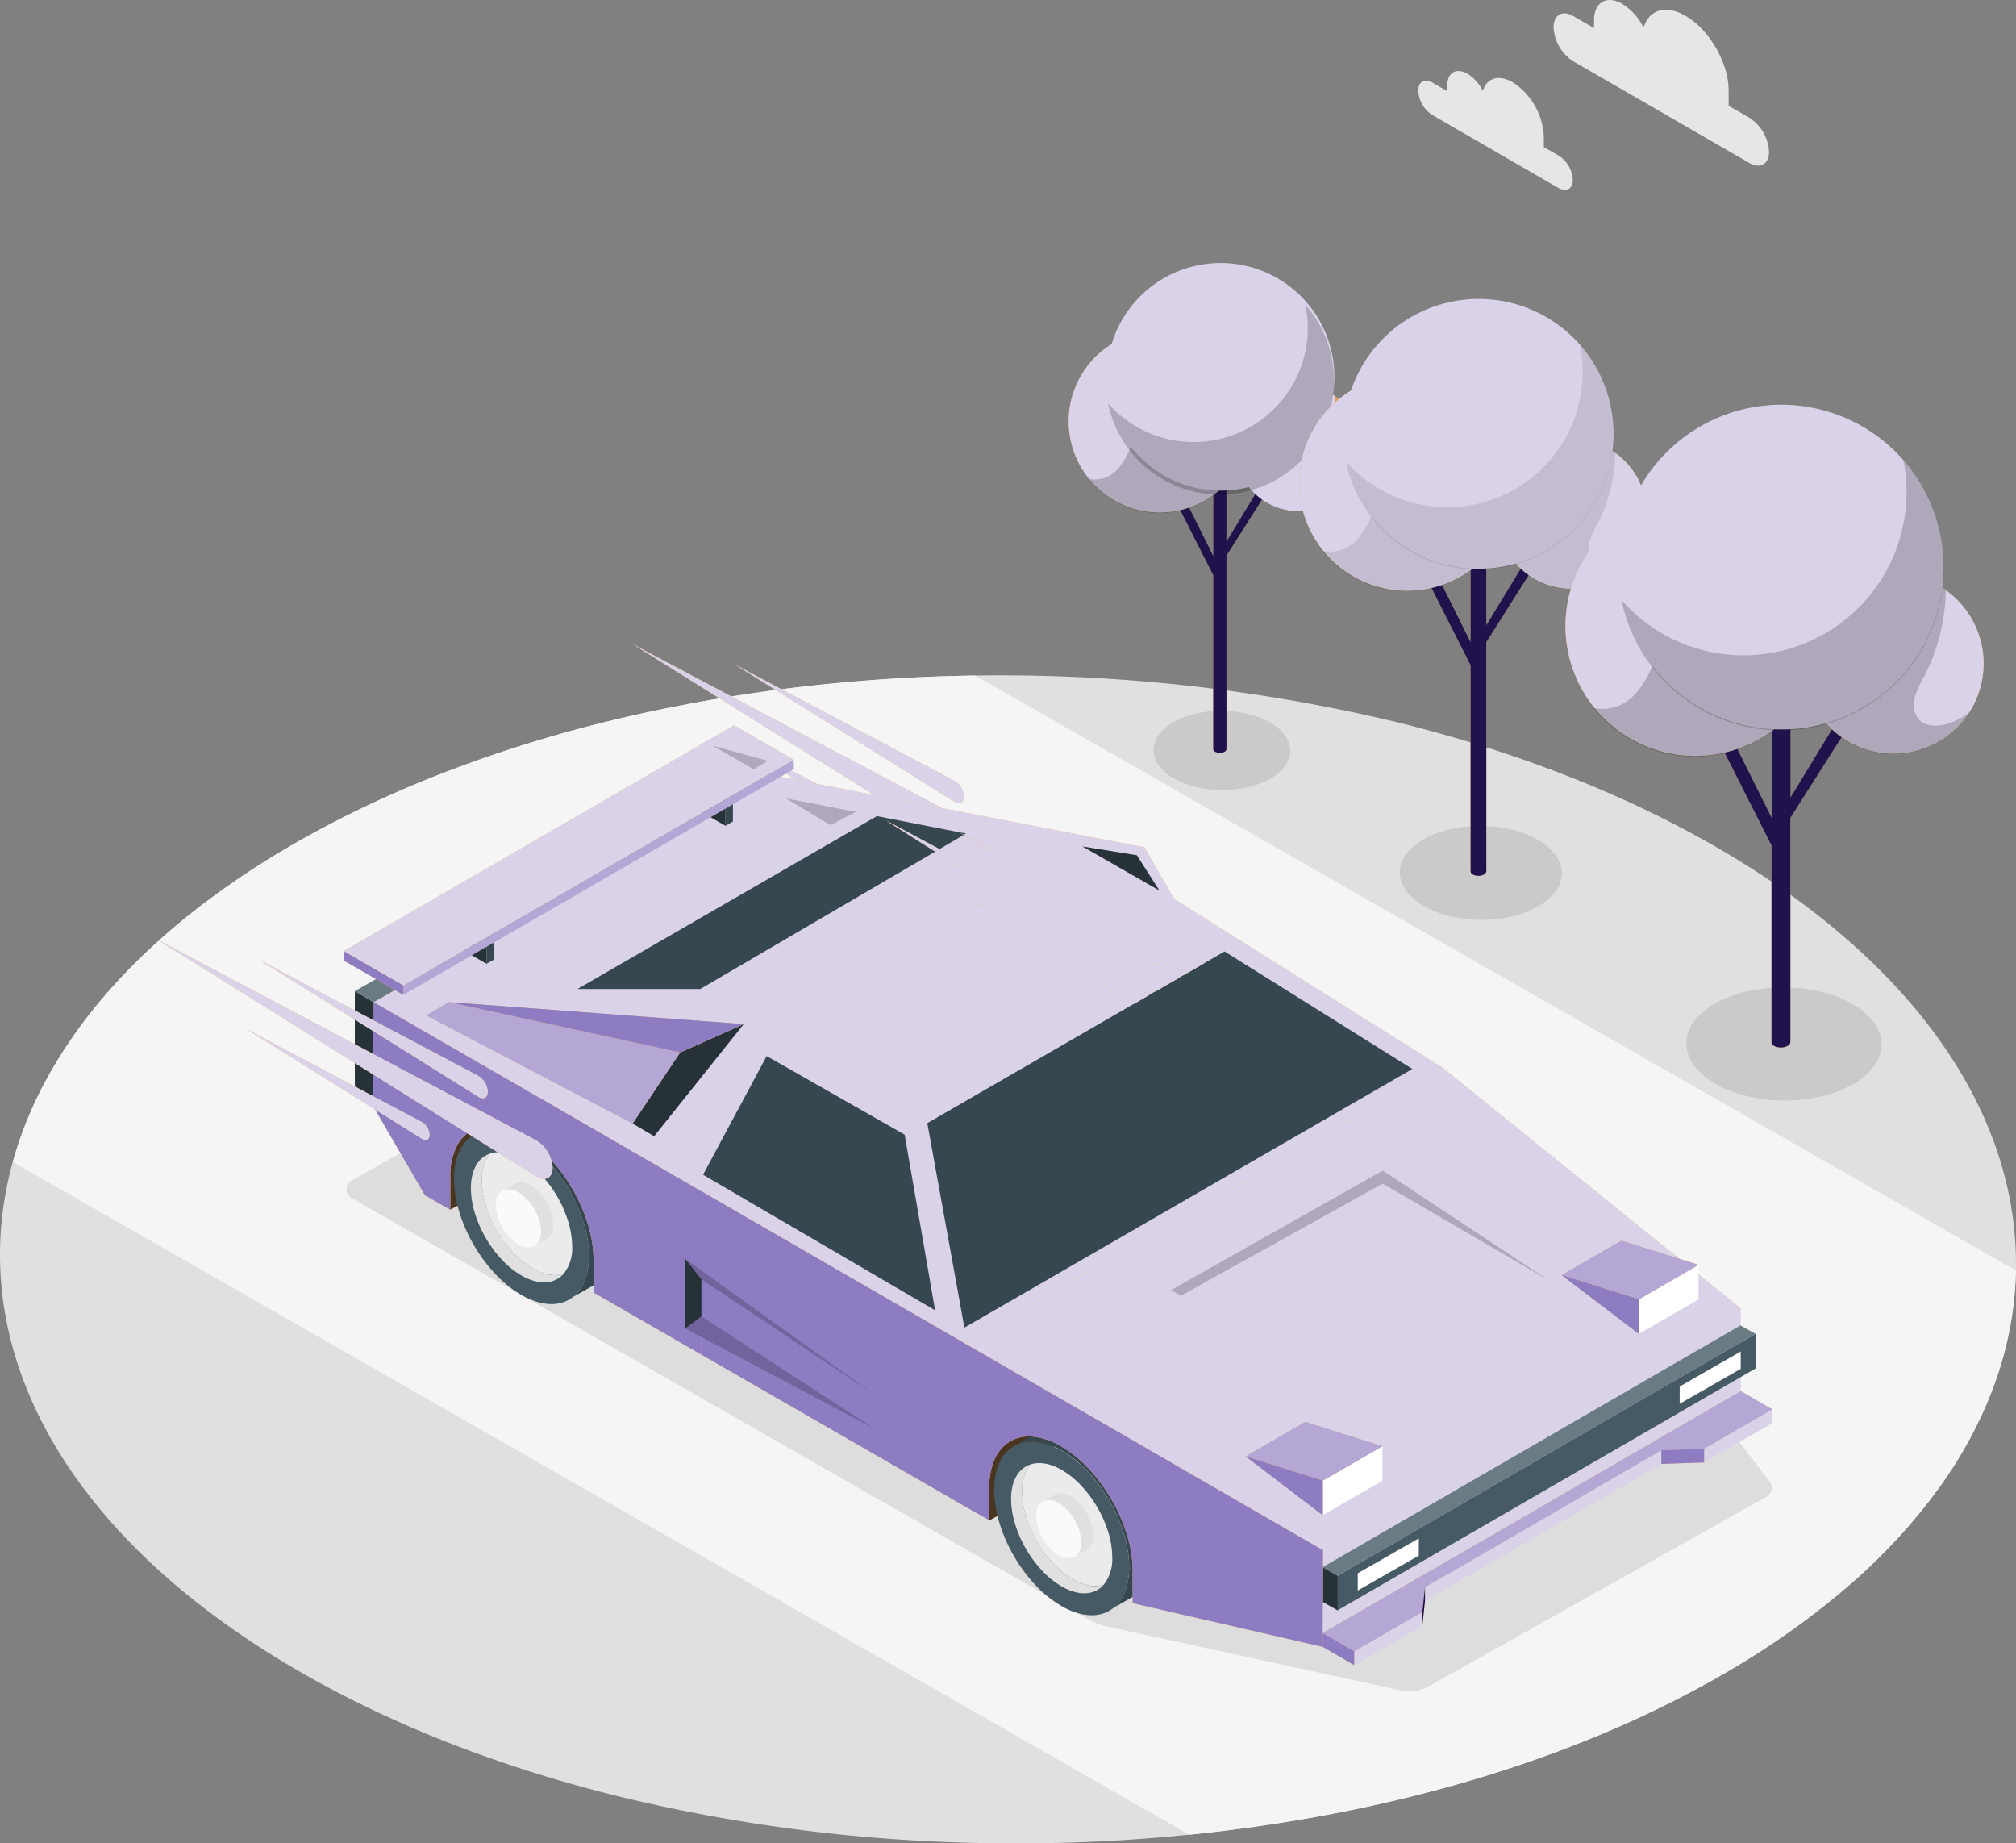 <svg id="Fast_car-amico-2" data-name="Fast car-amico-2" xmlns="http://www.w3.org/2000/svg" width="327.785" height="299.651" viewBox="0 0 327.785 299.651">
  <rect x="0" y="0" width="327.785" height="299.651" fill="#808080" stroke="none"/>
  <g id="freepik--Floor--inject-67" transform="translate(0 109.783)">
    <path id="Tracé_1012" data-name="Tracé 1012" d="M49.052,26.683c16.141-9.11,34.732-15.88,54.531-20.321a277.037,277.037,0,0,1,123.334,1.2c19.656,4.826,38.033,11.958,53.89,21.382S308.5,49.2,316.325,60.7s11.641,23.69,11.454,35.836-4.374,24.252-12.553,35.6-20.35,21.936-36.5,31.047-34.751,15.88-54.552,20.321a272.035,272.035,0,0,1-61.774,6.349,270.872,270.872,0,0,1-61.551-7.552c-19.653-4.826-38.028-11.958-53.884-21.382s-27.69-20.249-35.511-31.754S-.183,105.476.007,93.33s4.379-24.253,12.557-35.6S32.909,35.793,49.052,26.683Z" fill="#e0e0e0"/>
    <path id="Tracé_1013" data-name="Tracé 1013" d="M46.967,26.651A179,179,0,0,1,71.4,15.294,219.829,219.829,0,0,1,98.314,7.073a256.01,256.01,0,0,1,28.622-5.1A279.332,279.332,0,0,1,156.483,0l169.2,96.719a57.262,57.262,0,0,1-3.333,18.043,69.3,69.3,0,0,1-9.285,17.443,94.168,94.168,0,0,1-15.232,16.309,133.451,133.451,0,0,1-21.173,14.639,174.507,174.507,0,0,1-19.213,9.3,207.434,207.434,0,0,1-20.9,7.308c-7.2,2.105-14.621,3.88-22.186,5.325s-15.279,2.561-23.075,3.348L0,79.079A64.054,64.054,0,0,1,5.941,64.805,79.6,79.6,0,0,1,15.75,51.122,103.976,103.976,0,0,1,29.426,38.311,138.029,138.029,0,0,1,46.967,26.651Z" transform="translate(2.085 0.032)" fill="#f5f5f5"/>
  </g>
  <g id="freepik--Shadows--inject-67" transform="translate(56.335 115.546)">
    <path id="Tracé_1014" data-name="Tracé 1014" d="M.838,52.108l119.591,68.365q.406.233.828.433t.858.368q.436.167.883.3t.905.232l47.55,10.338a6.468,6.468,0,0,0,4.558-.695L230.9,100.638a1.619,1.619,0,0,0,.5-2.4l-21.01-27.7L87.935,0,.845,49.259a1.626,1.626,0,0,0-.007,2.849Z" transform="translate(0 27.11)" opacity="0.1"/>
    <path id="Tracé_1015" data-name="Tracé 1015" d="M3.327,1.813a13.646,13.646,0,0,1,3.7-1.38,18.779,18.779,0,0,1,8.37.08,13.447,13.447,0,0,1,3.659,1.453,7.508,7.508,0,0,1,2.412,2.157,4.183,4.183,0,0,1,.778,2.431,4.219,4.219,0,0,1-.852,2.414,7.616,7.616,0,0,1-2.477,2.106,13.627,13.627,0,0,1-3.7,1.379,18.474,18.474,0,0,1-4.194.431,18.4,18.4,0,0,1-4.178-.512,13.45,13.45,0,0,1-3.656-1.45A7.488,7.488,0,0,1,.779,8.768,4.188,4.188,0,0,1,0,6.336,4.222,4.222,0,0,1,.851,3.92,7.6,7.6,0,0,1,3.327,1.813Z" transform="translate(131.206)" opacity="0.1"/>
    <path id="Tracé_1016" data-name="Tracé 1016" d="M3.945,2.145A16.111,16.111,0,0,1,8.33.511a22.272,22.272,0,0,1,9.922.1,15.943,15.943,0,0,1,4.334,1.722,8.891,8.891,0,0,1,2.856,2.556,4.965,4.965,0,0,1,.922,2.882,5,5,0,0,1-1.007,2.862,9.01,9.01,0,0,1-2.932,2.5,16.113,16.113,0,0,1-4.386,1.635,21.9,21.9,0,0,1-4.972.51,21.834,21.834,0,0,1-4.955-.607,15.959,15.959,0,0,1-4.335-1.718A8.85,8.85,0,0,1,.922,10.392,4.983,4.983,0,0,1,0,7.5,5.012,5.012,0,0,1,1.009,4.636,8.943,8.943,0,0,1,3.945,2.145Z" transform="translate(171.246 18.712)" opacity="0.1"/>
    <path id="Tracé_1017" data-name="Tracé 1017" d="M4.749,2.584A19.432,19.432,0,0,1,10.03.616,26.806,26.806,0,0,1,21.972.734a19.2,19.2,0,0,1,5.218,2.073,10.7,10.7,0,0,1,3.44,3.077,5.976,5.976,0,0,1,1.111,3.47A6.023,6.023,0,0,1,30.528,12.8,10.851,10.851,0,0,1,27,15.806a19.433,19.433,0,0,1-5.282,1.968,26.343,26.343,0,0,1-5.984.615,26.236,26.236,0,0,1-5.963-.732,19.2,19.2,0,0,1-5.219-2.073,10.692,10.692,0,0,1-3.439-3.077A5.972,5.972,0,0,1,0,9.037,6.028,6.028,0,0,1,1.216,5.59,10.863,10.863,0,0,1,4.749,2.584Z" transform="translate(217.846 44.959)" opacity="0.1"/>
  </g>
  <g id="freepik--Clouds--inject-67" transform="translate(230.595)">
    <path id="Tracé_1018" data-name="Tracé 1018" d="M21.434,2.556a7.238,7.238,0,0,0-2.3-.886,4.242,4.242,0,0,0-1.983.076,3.4,3.4,0,0,0-1.541.966,4.489,4.489,0,0,0-.973,1.783A9.546,9.546,0,0,0,11.165.624,4.387,4.387,0,0,0,9.39.012,2.444,2.444,0,0,0,7.938.3a2.428,2.428,0,0,0-.984,1.1,4.34,4.34,0,0,0-.368,1.835V4.564L3.2,2.611a3.077,3.077,0,0,0-1.244-.431,1.705,1.705,0,0,0-1.017.2,1.7,1.7,0,0,0-.687.772A3.043,3.043,0,0,0,0,4.438,7.016,7.016,0,0,0,3.182,9.955L31.827,26.49a3.09,3.09,0,0,0,1.244.428,1.711,1.711,0,0,0,1.017-.2,1.692,1.692,0,0,0,.687-.771,3.036,3.036,0,0,0,.255-1.284,7.016,7.016,0,0,0-3.182-5.516l-3.384-1.952V14.749a12.007,12.007,0,0,0-.542-3.479A16.809,16.809,0,0,0,24.18,4.78,12.184,12.184,0,0,0,21.434,2.556Z" transform="translate(22.003)" fill="#e6e6e6"/>
    <path id="Tracé_1019" data-name="Tracé 1019" d="M15.368,1.838A5.208,5.208,0,0,0,13.72,1.2a3.036,3.036,0,0,0-1.422.052,2.412,2.412,0,0,0-1.1.693A3.2,3.2,0,0,0,10.5,3.228,6.843,6.843,0,0,0,8.011.449,3.161,3.161,0,0,0,6.736.009a1.757,1.757,0,0,0-1.043.2A1.735,1.735,0,0,0,4.987,1a3.1,3.1,0,0,0-.262,1.315V3.27L2.3,1.88a2.3,2.3,0,0,0-.9-.293,1.258,1.258,0,0,0-.731.142,1.192,1.192,0,0,0-.493.546A2.145,2.145,0,0,0,0,3.193,5.009,5.009,0,0,0,2.286,7.146L22.823,19.02a2.3,2.3,0,0,0,.9.293,1.261,1.261,0,0,0,.732-.142,1.2,1.2,0,0,0,.495-.546,2.154,2.154,0,0,0,.185-.918,5.071,5.071,0,0,0-2.286-3.96l-2.432-1.39V10.593a11.115,11.115,0,0,0-5.044-8.754Z" transform="translate(0 11.549)" fill="#e6e6e6"/>
  </g>
  <g id="freepik--Trees--inject-67" transform="translate(172.233 35.115)">
    <path id="Tracé_1020" data-name="Tracé 1020" d="M0,7.279l1.5-.361L5.669,15.3V.637h0a.528.528,0,0,1,.32-.452,1.653,1.653,0,0,1,1.522,0,.549.549,0,0,1,.313.438h0V12.955L13,4.437l1.132.9L7.823,15.283V46.693h0a.549.549,0,0,1-.32.452,1.7,1.7,0,0,1-1.528,0,.535.535,0,0,1-.306-.431h0V18.451h0Z" transform="translate(19.358 39.943)" fill="#f6b26b"/>
    <path id="Tracé_1021" data-name="Tracé 1021" d="M0,7.279l1.5-.361L5.669,15.3V.637h0a.528.528,0,0,1,.32-.452,1.653,1.653,0,0,1,1.522,0,.549.549,0,0,1,.313.438h0V12.955L13,4.437l1.132.9L7.823,15.283V46.693h0a.549.549,0,0,1-.32.452,1.7,1.7,0,0,1-1.528,0,.535.535,0,0,1-.306-.431h0V18.451h0Z" transform="translate(19.358 39.943)" fill="#20124d" opacity="0.998"/>
    <path id="Ellipse_201" data-name="Ellipse 201" d="M10.3,0A10.264,10.264,0,1,0,14.3.809,10.264,10.264,0,0,0,10.3,0Z" transform="translate(28.605 27.393)" fill="#f6b26b"/>
    <path id="Ellipse_202" data-name="Ellipse 202" d="M10.3,0A10.264,10.264,0,1,0,14.3.809,10.264,10.264,0,0,0,10.3,0Z" transform="translate(28.605 27.393)" opacity="0.1"/>
    <path id="Ellipse_203" data-name="Ellipse 203" d="M14.847,0a14.8,14.8,0,1,0,5.779,1.167A14.8,14.8,0,0,0,14.847,0Z" transform="translate(1.461 18.583)" fill="#f6b26b"/>
    <path id="Ellipse_204" data-name="Ellipse 204" d="M14.847,0a14.8,14.8,0,1,0,5.779,1.167A14.8,14.8,0,0,0,14.847,0Z" transform="translate(1.461 18.583)" fill="#d9d2e9"/>
    <path id="Tracé_1022" data-name="Tracé 1022" d="M2.605,24a4.821,4.821,0,0,0,1.381-.748,6.518,6.518,0,0,0,1.119-1.116A10.126,10.126,0,0,0,6,20.781c.268-.476.506-.97.721-1.459A35.2,35.2,0,0,0,8.368,14.7,35.2,35.2,0,0,0,9.35,9.927,35.2,35.2,0,0,0,9.662,5.06,35.2,35.2,0,0,0,9.3.174Q9.579.13,9.863.1t.569-.055Q10.717.02,11,.01T11.575,0A14.849,14.849,0,1,1,0,24.136,5.26,5.26,0,0,0,2.605,24Z" transform="translate(4.733 18.59)" opacity="0.2"/>
    <path id="Tracé_1023" data-name="Tracé 1023" d="M10.29,0a10.248,10.248,0,0,1,5.982,1.931,22.322,22.322,0,0,1-.2,2.565,22.323,22.323,0,0,1-.488,2.517,22.325,22.325,0,0,1-.773,2.444A22.318,22.318,0,0,1,13.764,11.8q-.168.279-.319.567t-.283.585q-.132.3-.246.6t-.208.616a2.7,2.7,0,0,0,.486,2.453,2.04,2.04,0,0,0,.668.472,2.7,2.7,0,0,0,.8.21,3.94,3.94,0,0,0,.857,0,5.139,5.139,0,0,0,.844-.165q.354-.1.7-.235t.669-.3q.327-.166.638-.362t.6-.422A10.291,10.291,0,1,1,10.29,0Z" transform="translate(28.619 27.393)" fill="#d9d2e9"/>
    <path id="Ellipse_205" data-name="Ellipse 205" d="M38.228,12.062a18.5,18.5,0,1,0,4.542,5.8A18.5,18.5,0,0,0,38.228,12.062Z" fill="#d9d2e9"/>
    <path id="Tracé_1024" data-name="Tracé 1024" d="M13.923,22.281a18.5,18.5,0,0,0,7.223-1.458,18.623,18.623,0,0,0,9.876-9.876,18.5,18.5,0,0,0,1.458-7.223q0-.469-.022-.937t-.07-.934q-.047-.466-.118-.93T32.105,0A18.558,18.558,0,1,1,0,15.98a18.493,18.493,0,0,0,13.923,6.3Z" transform="translate(7.922 14.456)" opacity="0.2"/>
    <path id="Tracé_1025" data-name="Tracé 1025" d="M0,8.609l1.772-.431,4.947,9.935V.744h0A.632.632,0,0,1,7.1.216a1.994,1.994,0,0,1,1.806,0A.695.695,0,0,1,9.275.73h0V15.355l6.142-10.1,1.334,1.056L9.275,18.128V55.353h0a.646.646,0,0,1-.382.535,1.973,1.973,0,0,1-1.806,0,.639.639,0,0,1-.368-.514h0V21.886h0Z" transform="translate(60.155 51.153)" fill="#f6b26b"/>
    <path id="Tracé_1026" data-name="Tracé 1026" d="M0,8.609l1.772-.431,4.947,9.935V.744h0A.632.632,0,0,1,7.1.216a1.994,1.994,0,0,1,1.806,0A.695.695,0,0,1,9.275.73h0V15.355l6.142-10.1,1.334,1.056L9.275,18.128V55.353h0a.646.646,0,0,1-.382.535,1.973,1.973,0,0,1-1.806,0,.639.639,0,0,1-.368-.514h0V21.886h0Z" transform="translate(60.155 51.153)" fill="#20124d"/>
    <path id="Ellipse_206" data-name="Ellipse 206" d="M12.2,0a12.162,12.162,0,1,0,4.749.959A12.162,12.162,0,0,0,12.2,0Z" transform="translate(71.111 36.258)" fill="#f6b26b"/>
    <path id="Ellipse_207" data-name="Ellipse 207" d="M12.2,0a12.162,12.162,0,1,0,4.749.959A12.162,12.162,0,0,0,12.2,0Z" transform="translate(71.111 36.258)" fill="#d9d2e9"/>
    <path id="Ellipse_208" data-name="Ellipse 208" d="M17.6,0a17.543,17.543,0,1,0,6.85,1.383A17.543,17.543,0,0,0,17.6,0Z" transform="translate(38.937 25.823)" fill="#f6b26b"/>
    <path id="Ellipse_209" data-name="Ellipse 209" d="M17.6,0a17.543,17.543,0,1,0,6.85,1.383A17.543,17.543,0,0,0,17.6,0Z" transform="translate(38.937 25.823)" fill="#d9d2e9"/>
    <path id="Tracé_1027" data-name="Tracé 1027" d="M3.106,28.465a5.594,5.594,0,0,0,1.636-.88,7.619,7.619,0,0,0,1.324-1.326,11.843,11.843,0,0,0,1.06-1.612,19.2,19.2,0,0,0,.843-1.74,41.685,41.685,0,0,0,1.947-5.473,41.684,41.684,0,0,0,1.164-5.663A41.688,41.688,0,0,0,11.449,6,41.681,41.681,0,0,0,11.012.208q.335-.052.672-.092t.675-.065q.338-.026.677-.039T13.715,0A17.6,17.6,0,1,1,0,28.611a6.253,6.253,0,0,0,3.106-.146Z" transform="translate(42.8 25.809)" opacity="0.1"/>
    <path id="Tracé_1028" data-name="Tracé 1028" d="M12.206.007A12.151,12.151,0,0,1,19.3,2.292a26.49,26.49,0,0,1-.235,3.039,26.493,26.493,0,0,1-.58,2.983,26.492,26.492,0,0,1-.918,2.9,26.491,26.491,0,0,1-1.248,2.781q-.2.331-.378.673t-.335.695q-.157.352-.291.714t-.246.732a3.188,3.188,0,0,0,.577,2.911,2.408,2.408,0,0,0,.789.556,3.225,3.225,0,0,0,.946.248,4.725,4.725,0,0,0,1.016,0,6.185,6.185,0,0,0,1-.191q.42-.121.826-.281t.794-.357q.388-.2.757-.431t.714-.5A12.2,12.2,0,1,1,12.206,0Z" transform="translate(71.105 36.251)" opacity="0.1"/>
    <path id="Ellipse_210" data-name="Ellipse 210" d="M37.4,8.57A21.928,21.928,0,1,0,44.61,13.5,21.927,21.927,0,0,0,37.4,8.57Z" transform="translate(39.315 6.633)" fill="#d9d2e9"/>
    <path id="Tracé_1029" data-name="Tracé 1029" d="M16.5,26.408a21.927,21.927,0,0,0,8.564-1.729,22.074,22.074,0,0,0,11.706-11.71A21.927,21.927,0,0,0,38.5,4.4q0-.555-.028-1.108t-.082-1.1q-.055-.551-.137-1.1T38.06,0A22,22,0,1,1,0,18.946a21.939,21.939,0,0,0,16.5,7.462Z" transform="translate(46.593 20.932)" opacity="0.1"/>
    <path id="Tracé_1030" data-name="Tracé 1030" d="M0,10.384l2.133-.521L8.087,21.806V.9h0A.757.757,0,0,1,8.546.261a2.4,2.4,0,0,1,2.175,0,.757.757,0,0,1,.438.618h0v17.6L18.55,6.347l1.612,1.278L11.13,21.82V58.253h0a.743.743,0,0,1-.459.639,2.376,2.376,0,0,1-2.175,0,.771.771,0,0,1-.438-.618h0V26.315h0Z" transform="translate(107.74 76.009)" fill="#f6b26b"/>
    <path id="Tracé_1031" data-name="Tracé 1031" d="M0,10.384l2.133-.521L8.087,21.806V.9h0A.757.757,0,0,1,8.546.261a2.4,2.4,0,0,1,2.175,0,.757.757,0,0,1,.438.618h0v17.6L18.55,6.347l1.612,1.278L11.13,21.82V58.253h0a.743.743,0,0,1-.459.639,2.376,2.376,0,0,1-2.175,0,.771.771,0,0,1-.438-.618h0V26.315h0Z" transform="translate(107.74 76.009)" fill="#20124d"/>
    <path id="Ellipse_211" data-name="Ellipse 211" d="M24.811,5.621a14.641,14.641,0,1,0,4.84,3.254A14.641,14.641,0,0,0,24.811,5.621Z" transform="translate(116.414 53.598)" fill="#f6b26b"/>
    <path id="Ellipse_212" data-name="Ellipse 212" d="M24.811,5.621a14.641,14.641,0,1,0,4.84,3.254A14.641,14.641,0,0,0,24.811,5.621Z" transform="translate(116.414 53.598)" fill="#d9d2e9"/>
    <path id="Ellipse_213" data-name="Ellipse 213" d="M21.177,0A21.11,21.11,0,1,0,29.42,1.664,21.11,21.11,0,0,0,21.177,0Z" transform="translate(82.207 45.54)" fill="#f6b26b"/>
    <path id="Ellipse_214" data-name="Ellipse 214" d="M21.177,0A21.11,21.11,0,1,0,29.42,1.664,21.11,21.11,0,0,0,21.177,0Z" transform="translate(82.207 45.54)" fill="#d9d2e9"/>
    <path id="Tracé_1032" data-name="Tracé 1032" d="M3.738,34.238a6.735,6.735,0,0,0,1.968-1.056,9.225,9.225,0,0,0,1.6-1.591,14.47,14.47,0,0,0,1.284-1.935c.382-.681.722-1.388,1.03-2.088a50.187,50.187,0,0,0,2.344-6.587,50.192,50.192,0,0,0,1.4-6.816,50.191,50.191,0,0,0,.446-6.944A50.186,50.186,0,0,0,13.284.25q.4-.063.809-.11T14.9.062q.407-.031.815-.047T16.535,0A21.186,21.186,0,1,1,0,34.461a7.413,7.413,0,0,0,3.738-.222Z" transform="translate(86.848 45.513)" opacity="0.2"/>
    <path id="Tracé_1033" data-name="Tracé 1033" d="M14.684,0a14.625,14.625,0,0,1,8.539,2.779,31.876,31.876,0,0,1-.282,3.658,31.876,31.876,0,0,1-.7,3.59,31.875,31.875,0,0,1-1.1,3.487,31.876,31.876,0,0,1-1.5,3.348q-.241.4-.457.812t-.4.839q-.189.426-.351.863t-.3.884a3.855,3.855,0,0,0,.695,3.474,2.907,2.907,0,0,0,.952.671,3.882,3.882,0,0,0,1.14.3,5.67,5.67,0,0,0,1.225,0,7.4,7.4,0,0,0,1.206-.232q.506-.146.995-.34T25.3,23.7q.467-.239.91-.522t.857-.609A14.683,14.683,0,1,1,14.691,0Z" transform="translate(120.923 58.102)" opacity="0.2"/>
    <path id="Ellipse_215" data-name="Ellipse 215" d="M26.478,0A26.395,26.395,0,1,0,36.784,2.081,26.394,26.394,0,0,0,26.478,0Z" transform="translate(90.885 30.679)" fill="#d9d2e9"/>
    <path id="Tracé_1034" data-name="Tracé 1034" d="M19.857,31.786A26.518,26.518,0,0,0,45.806,0,26.479,26.479,0,1,1,0,22.809a26.4,26.4,0,0,0,19.857,8.976Z" transform="translate(91.42 39.628)" opacity="0.2"/>
  </g>
  <g id="freepik--Car--inject-67" transform="translate(25.54 104.77)">
    <path id="Tracé_1035" data-name="Tracé 1035" d="M61.765,32.731,0,0,61.751,38.581a2.41,2.41,0,0,0,.985.343A1.307,1.307,0,0,0,64.1,38.15a2.389,2.389,0,0,0,.207-1.021,5.6,5.6,0,0,0-2.543-4.4Z" transform="translate(77.432)" fill="#f6b26b"/>
    <path id="Tracé_1036" data-name="Tracé 1036" d="M28.638,15.181,0,0,28.631,17.89a1.129,1.129,0,0,0,.46.161.619.619,0,0,0,.375-.076.632.632,0,0,0,.253-.292,1.178,1.178,0,0,0,.093-.488,2.577,2.577,0,0,0-1.174-2.015Z" transform="translate(91.918 14.535)" fill="#f6b26b"/>
    <path id="Tracé_1037" data-name="Tracé 1037" d="M35.76,18.946,0,0,35.746,22.33a1.422,1.422,0,0,0,.574.2.791.791,0,0,0,.471-.091.779.779,0,0,0,.318-.356,1.391,1.391,0,0,0,.117-.593,3.251,3.251,0,0,0-1.466-2.543Z" transform="translate(93.975 3.272)" fill="#f6b26b"/>
    <g id="Groupe_755" data-name="Groupe 755" transform="translate(77.432)">
      <path id="Tracé_1038" data-name="Tracé 1038" d="M61.765,32.731,0,0,61.751,38.581a2.41,2.41,0,0,0,.985.343A1.307,1.307,0,0,0,64.1,38.15a2.389,2.389,0,0,0,.207-1.021,5.6,5.6,0,0,0-2.543-4.4Z" fill="#d9d2e9"/>
      <path id="Tracé_1039" data-name="Tracé 1039" d="M28.638,15.181,0,0,28.631,17.89a1.129,1.129,0,0,0,.46.161.619.619,0,0,0,.375-.076.632.632,0,0,0,.253-.292,1.178,1.178,0,0,0,.093-.488,2.577,2.577,0,0,0-1.174-2.015Z" transform="translate(14.486 14.535)" fill="#d9d2e9"/>
      <path id="Tracé_1040" data-name="Tracé 1040" d="M35.76,18.946,0,0,35.746,22.33a1.422,1.422,0,0,0,.574.2.791.791,0,0,0,.471-.091.779.779,0,0,0,.318-.356,1.391,1.391,0,0,0,.117-.593,3.251,3.251,0,0,0-1.466-2.543Z" transform="translate(16.542 3.272)" fill="#d9d2e9"/>
    </g>
    <path id="Tracé_1041" data-name="Tracé 1041" d="M0,17.96l10.769-5.85V0L0,6.017Z" transform="translate(47.655 73.917)" fill="#f6b26b"/>
    <path id="Tracé_1042" data-name="Tracé 1042" d="M0,20.4l10.512-5.607V0L0,6.072Z" transform="translate(135.314 121.981)" fill="#f6b26b"/>
    <g id="Groupe_756" data-name="Groupe 756" transform="translate(47.655 73.917)" opacity="0.7">
      <path id="Tracé_1043" data-name="Tracé 1043" d="M0,17.96l10.769-5.85V0L0,6.017Z"/>
      <path id="Tracé_1044" data-name="Tracé 1044" d="M0,20.4l10.512-5.607V0L0,6.072Z" transform="translate(87.659 48.064)"/>
    </g>
    <path id="Tracé_1045" data-name="Tracé 1045" d="M18.7,26.32a18.89,18.89,0,0,0-.855-5.4,25.713,25.713,0,0,0-2.336-5.366,25.647,25.647,0,0,0-3.475-4.72,18.852,18.852,0,0,0-4.27-3.461A12.626,12.626,0,0,0,5.556,6.356,8.9,8.9,0,0,0,3.5,5.9a6.54,6.54,0,0,0-1.867.086A5.407,5.407,0,0,0,0,6.588L9.921.968A5.384,5.384,0,0,1,11.6.2,6.309,6.309,0,0,1,13.551.01a8.552,8.552,0,0,1,2.183.42A12.319,12.319,0,0,1,18.092,1.5a18.725,18.725,0,0,1,4.27,3.447,26.118,26.118,0,0,1,5.818,10.091,18.768,18.768,0,0,1,.847,5.409,12.188,12.188,0,0,1-.228,2.413,8.714,8.714,0,0,1-.653,2.007,6.455,6.455,0,0,1-1.03,1.567,5.33,5.33,0,0,1-1.361,1.093h0l-9.636,5.412a5.861,5.861,0,0,0,1.08-1.146A7.02,7.02,0,0,0,18.01,30.3a9.183,9.183,0,0,0,.512-1.826A12.529,12.529,0,0,0,18.7,26.32Z" transform="translate(139.35 123.661)" fill="#37474f"/>
    <path id="Tracé_1046" data-name="Tracé 1046" d="M0,0Z" transform="translate(139.344 130.249)" fill="#37474f"/>
    <path id="Tracé_1047" data-name="Tracé 1047" d="M3.245.716h0a5.407,5.407,0,0,1,1.629-.6A6.54,6.54,0,0,1,6.74.03,8.9,8.9,0,0,1,8.8.484,12.626,12.626,0,0,1,11.012,1.5,18.743,18.743,0,0,1,15.28,4.948a25.6,25.6,0,0,1,3.48,4.718,25.623,25.623,0,0,1,2.34,5.372,18.752,18.752,0,0,1,.848,5.409A12.461,12.461,0,0,1,21.77,22.6a9.19,9.19,0,0,1-.512,1.833,6.955,6.955,0,0,1-.813,1.493,5.658,5.658,0,0,1-1.081,1.134,5.244,5.244,0,0,1-1.691.9,6.079,6.079,0,0,1-2.009.266,8.364,8.364,0,0,1-2.264-.4,12.3,12.3,0,0,1-2.457-1.1,18.772,18.772,0,0,1-4.269-3.446,25.606,25.606,0,0,1-3.482-4.717A25.6,25.6,0,0,1,.849,13.187,18.744,18.744,0,0,1,0,7.775,12.653,12.653,0,0,1,.236,5.343a8.774,8.774,0,0,1,.649-2A6.334,6.334,0,0,1,1.9,1.788,5.176,5.176,0,0,1,3.245.716Z" transform="translate(136.099 129.574)" fill="#455a64"/>
    <path id="Ellipse_216" data-name="Ellipse 216" d="M16.31,9.377a17.818,17.818,0,0,0-2.548-3.4,13.15,13.15,0,0,0-2.9-2.3A7.5,7.5,0,0,0,7.973,2.664a4.119,4.119,0,0,0-2.542.491A4.119,4.119,0,0,0,3.745,5.121a7.5,7.5,0,0,0-.558,3.013,13.15,13.15,0,0,0,.568,3.657,17.818,17.818,0,0,0,1.694,3.9A17.818,17.818,0,0,0,8,19.09a13.15,13.15,0,0,0,2.9,2.3A7.5,7.5,0,0,0,13.786,22.4a3.932,3.932,0,0,0,4.228-2.457,7.5,7.5,0,0,0,.558-3.013A13.15,13.15,0,0,0,18,13.275,17.818,17.818,0,0,0,16.31,9.377Z" transform="translate(136.2 131.104)" fill="#455a64"/>
    <path id="Tracé_1048" data-name="Tracé 1048" d="M3.189,0A6.642,6.642,0,0,0,1.8,4.447,14.141,14.141,0,0,0,2.443,8.5,19.278,19.278,0,0,0,4.2,12.522,19.282,19.282,0,0,0,6.806,16.06,14.187,14.187,0,0,0,10,18.655a9.909,9.909,0,0,0,1.4.673,7.189,7.189,0,0,0,1.322.374,5.284,5.284,0,0,0,1.227.078,4.161,4.161,0,0,0,1.112-.214,3.993,3.993,0,0,1-1.294.985,4.252,4.252,0,0,1-1.619.4,5.852,5.852,0,0,1-1.877-.23,9,9,0,0,1-2.068-.895A14.177,14.177,0,0,1,5,17.231a19.248,19.248,0,0,1-2.611-3.537A19.19,19.19,0,0,1,.637,9.669,14.052,14.052,0,0,1,0,5.614,8.958,8.958,0,0,1,.227,3.539,5.966,5.966,0,0,1,.87,1.895,4.373,4.373,0,0,1,1.876.707,3.958,3.958,0,0,1,3.189,0Z" transform="translate(138.857 133.278)" fill="#e0e0e0"/>
    <path id="Tracé_1049" data-name="Tracé 1049" d="M8.215,18.866a14.22,14.22,0,0,1-3.2-2.594A19.286,19.286,0,0,1,2.4,12.734,19.2,19.2,0,0,1,.647,8.71,14.031,14.031,0,0,1,.01,4.658,6.642,6.642,0,0,1,1.4.212a4.381,4.381,0,0,1,1.109-.2A5.457,5.457,0,0,1,3.737.083,7.169,7.169,0,0,1,5.063.45a9.581,9.581,0,0,1,1.4.672,14.2,14.2,0,0,1,3.2,2.594,19.265,19.265,0,0,1,2.608,3.538,19.2,19.2,0,0,1,1.754,4.024,14.052,14.052,0,0,1,.636,4.052,6.642,6.642,0,0,1-1.39,4.446,4.452,4.452,0,0,1-1.112.2,5.5,5.5,0,0,1-1.227-.076,7.182,7.182,0,0,1-1.322-.366A9.576,9.576,0,0,1,8.215,18.866Z" transform="translate(140.639 133.066)" fill="#ebebeb"/>
    <path id="Tracé_1050" data-name="Tracé 1050" d="M6.26,7.979A8.056,8.056,0,0,0,5.936,6.1a8.061,8.061,0,0,0-.745-1.73,8.061,8.061,0,0,0-1.126-1.51A8.055,8.055,0,0,0,2.6,1.635,2.577,2.577,0,0,0,0,1.371L1.848.322A1.87,1.87,0,0,1,2.417.066,2.113,2.113,0,0,1,3.071,0,2.848,2.848,0,0,1,3.8.145,4.174,4.174,0,0,1,4.586.5a8.075,8.075,0,0,1,1.47,1.221,8.083,8.083,0,0,1,1.877,3.24,8.077,8.077,0,0,1,.328,1.882,2.542,2.542,0,0,1-1.1,2.369h0l-1.751.98A2.73,2.73,0,0,0,6.26,7.979Z" transform="translate(143.991 137.965)" fill="#e0e0e0"/>
    <path id="Tracé_1051" data-name="Tracé 1051" d="M0,0Z" transform="translate(143.991 139.336)" fill="#37474f"/>
    <path id="Tracé_1052" data-name="Tracé 1052" d="M1.1.235h0A2.577,2.577,0,0,1,3.7.5,8.055,8.055,0,0,1,5.163,1.72,8.062,8.062,0,0,1,6.289,3.23a8.06,8.06,0,0,1,.745,1.73,8.055,8.055,0,0,1,.324,1.881A2.73,2.73,0,0,1,6.5,9.058a1.831,1.831,0,0,1-.575.3,2.034,2.034,0,0,1-.672.087A2.781,2.781,0,0,1,4.5,9.309a4.185,4.185,0,0,1-.821-.369A8.059,8.059,0,0,1,.014,2.6,2.556,2.556,0,0,1,1.1.235Z" transform="translate(142.894 139.088)" fill="#fafafa"/>
    <path id="Tracé_1053" data-name="Tracé 1053" d="M18.7,26.32a18.888,18.888,0,0,0-.855-5.4,25.7,25.7,0,0,0-2.336-5.366,25.612,25.612,0,0,0-3.474-4.718A18.812,18.812,0,0,0,7.767,7.38,12.589,12.589,0,0,0,5.556,6.359,8.857,8.857,0,0,0,3.5,5.9a6.508,6.508,0,0,0-1.867.087A5.392,5.392,0,0,0,0,6.6L9.928.968A5.354,5.354,0,0,1,11.6.2,6.3,6.3,0,0,1,13.552.01a8.568,8.568,0,0,1,2.184.42A12.375,12.375,0,0,1,18.1,1.5a18.743,18.743,0,0,1,4.268,3.447,25.6,25.6,0,0,1,3.48,4.718,25.625,25.625,0,0,1,2.34,5.372,18.751,18.751,0,0,1,.848,5.409,12.236,12.236,0,0,1-.229,2.428,8.633,8.633,0,0,1-.655,2.005,6.4,6.4,0,0,1-1.033,1.559,5.386,5.386,0,0,1-1.362,1.088h0l-9.63,5.412A5.625,5.625,0,0,0,17.2,31.8a7.007,7.007,0,0,0,.81-1.5,9.3,9.3,0,0,0,.511-1.834A12.559,12.559,0,0,0,18.7,26.32Z" transform="translate(51.51 73.116)" fill="#37474f"/>
    <path id="Tracé_1054" data-name="Tracé 1054" d="M0,0Z" transform="translate(51.51 79.711)" fill="#37474f"/>
    <path id="Tracé_1055" data-name="Tracé 1055" d="M3.238.721h0a5.391,5.391,0,0,1,1.629-.6A6.508,6.508,0,0,1,6.733.03,8.854,8.854,0,0,1,8.794.485a12.589,12.589,0,0,1,2.211,1.022,18.739,18.739,0,0,1,4.27,3.446,25.555,25.555,0,0,1,3.48,4.716,25.588,25.588,0,0,1,2.339,5.37,18.758,18.758,0,0,1,.847,5.408,12.5,12.5,0,0,1-.178,2.157,9.2,9.2,0,0,1-.512,1.833,6.958,6.958,0,0,1-.811,1.491,5.67,5.67,0,0,1-1.077,1.133,5.25,5.25,0,0,1-1.695.9,6.073,6.073,0,0,1-2.011.265,8.368,8.368,0,0,1-2.265-.4,12.332,12.332,0,0,1-2.457-1.1,18.756,18.756,0,0,1-4.268-3.446,25.592,25.592,0,0,1-3.48-4.716,25.6,25.6,0,0,1-2.34-5.37A18.741,18.741,0,0,1,0,7.78,12.376,12.376,0,0,1,.228,5.368a8.717,8.717,0,0,1,.645-2A6.426,6.426,0,0,1,1.892,1.812,5.347,5.347,0,0,1,3.238.721Z" transform="translate(48.273 78.99)" fill="#455a64"/>
    <path id="Tracé_1056" data-name="Tracé 1056" d="M7.719,1.054a7.422,7.422,0,0,0-3-1.033A4.122,4.122,0,0,0,2.27.5,4.082,4.082,0,0,0,.614,2.363,7.292,7.292,0,0,0,0,5.452,13.139,13.139,0,0,0,.594,9.241,18,18,0,0,0,2.232,13a18.063,18.063,0,0,0,2.432,3.308,13.255,13.255,0,0,0,2.978,2.424,7.358,7.358,0,0,0,2.986,1.034,3.928,3.928,0,0,0,4.115-2.34,7.268,7.268,0,0,0,.618-3.093,13.2,13.2,0,0,0-.591-3.791,17.946,17.946,0,0,0-1.633-3.763,17.939,17.939,0,0,0-2.431-3.307A13.211,13.211,0,0,0,7.719,1.054Z" transform="translate(51.552 83.208)" fill="#455a64"/>
    <path id="Tracé_1057" data-name="Tracé 1057" d="M3.189,0A6.635,6.635,0,0,0,1.8,4.447,14.16,14.16,0,0,0,2.443,8.5,19.266,19.266,0,0,0,4.2,12.528a19.242,19.242,0,0,0,2.608,3.537,14.144,14.144,0,0,0,3.2,2.59,9.9,9.9,0,0,0,1.4.676,7.17,7.17,0,0,0,1.322.374,5.3,5.3,0,0,0,1.225.078,4.21,4.21,0,0,0,1.111-.211,3.994,3.994,0,0,1-1.294.981,4.268,4.268,0,0,1-1.619.4,5.874,5.874,0,0,1-1.877-.229,9.016,9.016,0,0,1-2.068-.891A14.23,14.23,0,0,1,5,17.236,19.618,19.618,0,0,1,.637,9.676,14.043,14.043,0,0,1,0,5.621,8.958,8.958,0,0,1,.226,3.552,5.993,5.993,0,0,1,.868,1.906,4.4,4.4,0,0,1,1.873.713,3.967,3.967,0,0,1,3.189,0Z" transform="translate(51.024 82.733)" fill="#e0e0e0"/>
    <path id="Tracé_1058" data-name="Tracé 1058" d="M8.216,18.862a14.177,14.177,0,0,1-3.2-2.59A19.248,19.248,0,0,1,2.4,12.735,19.19,19.19,0,0,1,.648,8.71,14.052,14.052,0,0,1,.01,4.654,6.635,6.635,0,0,1,1.4.207a4.416,4.416,0,0,1,1.108-.2A5.491,5.491,0,0,1,3.733.084,7.211,7.211,0,0,1,5.057.449a9.653,9.653,0,0,1,1.4.668A14.229,14.229,0,0,1,9.667,3.712,19.288,19.288,0,0,1,12.283,7.25a19.252,19.252,0,0,1,1.762,4.026,14.116,14.116,0,0,1,.645,4.056,6.634,6.634,0,0,1-1.39,4.447,4.623,4.623,0,0,1-1.127.2,5.521,5.521,0,0,1-1.234-.076,7.106,7.106,0,0,1-1.325-.367A9.5,9.5,0,0,1,8.216,18.862Z" transform="translate(52.799 82.526)" fill="#ebebeb"/>
    <path id="Tracé_1059" data-name="Tracé 1059" d="M6.267,7.977A8.077,8.077,0,0,0,5.941,6.1,8.083,8.083,0,0,0,5.2,4.367a8.083,8.083,0,0,0-1.125-1.51A8.077,8.077,0,0,0,2.605,1.634,2.626,2.626,0,0,0,0,1.37L1.848.328a1.862,1.862,0,0,1,.568-.26A2.1,2.1,0,0,1,3.071,0,2.831,2.831,0,0,1,3.8.144,4.167,4.167,0,0,1,4.586.5,8.077,8.077,0,0,1,6.051,1.724a8.083,8.083,0,0,1,1.87,3.24,8.076,8.076,0,0,1,.326,1.881,2.543,2.543,0,0,1-1.1,2.376h0L5.4,10.194a2.724,2.724,0,0,0,.868-2.216Z" transform="translate(56.151 87.422)" fill="#e0e0e0"/>
    <path id="Tracé_1060" data-name="Tracé 1060" d="M0,0Z" transform="translate(56.152 88.792)" fill="#37474f"/>
    <path id="Tracé_1061" data-name="Tracé 1061" d="M1.1.229h0A2.626,2.626,0,0,1,3.7.493,8.076,8.076,0,0,1,5.169,1.716a8.082,8.082,0,0,1,1.125,1.51,8.082,8.082,0,0,1,.745,1.73,8.075,8.075,0,0,1,.326,1.881A2.723,2.723,0,0,1,6.5,9.053a1.847,1.847,0,0,1-.575.3,2.04,2.04,0,0,1-.672.09A2.767,2.767,0,0,1,4.5,9.31a4.138,4.138,0,0,1-.821-.368A8.079,8.079,0,0,1,.014,2.6,2.563,2.563,0,0,1,1.1.229Z" transform="translate(55.054 88.563)" fill="#fafafa"/>
    <path id="Tracé_1062" data-name="Tracé 1062" d="M.049,39.31,67.976,0V13.437L0,52.775Z" transform="translate(189.513 107.926)" fill="#d9d2e9"/>
    <path id="Tracé_1063" data-name="Tracé 1063" d="M126.226,39.164,77.689,0,0,44.813,58.3,78.474Z" transform="translate(131.263 68.761)" fill="#f6b26b"/>
    <path id="Tracé_1064" data-name="Tracé 1064" d="M126.226,39.164,77.689,0,0,44.813,58.3,78.474Z" transform="translate(131.263 68.761)" fill="#d9d2e9"/>
    <path id="Tracé_1065" data-name="Tracé 1065" d="M0,39.338l5.127,2.974L16.209,35.92l.431-4.03L32.9,22.5,55.068,9.609l6.955-.236L73.1,2.974,67.976,0,31.042,21.413Z" transform="translate(189.513 121.363)" fill="#f6b26b"/>
    <path id="Tracé_1066" data-name="Tracé 1066" d="M11.082,0V2.23L0,8.629V6.4Z" transform="translate(251.535 124.336)" fill="#d9d2e9"/>
    <path id="Tracé_1067" data-name="Tracé 1067" d="M0,.236v2.23L6.955,2.23V0Z" transform="translate(244.58 130.735)" fill="#f6b26b"/>
    <path id="Tracé_1068" data-name="Tracé 1068" d="M0,22.281v2.23L38.428,2.23V0Z" transform="translate(206.153 130.971)" fill="#d9d2e9"/>
    <path id="Tracé_1069" data-name="Tracé 1069" d="M0,4.03V6.26L.431,2.23V0Z" transform="translate(205.722 153.253)" fill="#f6b26b"/>
    <path id="Tracé_1070" data-name="Tracé 1070" d="M0,6.392v2.23L11.082,2.23V0Z" transform="translate(194.64 157.282)" fill="#d9d2e9"/>
    <path id="Tracé_1071" data-name="Tracé 1071" d="M.021,0,0,2.223,5.148,5.2V2.974Z" transform="translate(189.492 160.701)" fill="#f6b26b"/>
    <path id="Tracé_1072" data-name="Tracé 1072" d="M0,39.338l5.127,2.974L16.209,35.92l.431-4.03L32.9,22.5,55.068,9.609l6.955-.236L73.1,2.974,67.976,0,31.042,21.413Z" transform="translate(189.513 121.363)" fill="#b4a7d6"/>
    <path id="Tracé_1073" data-name="Tracé 1073" d="M0,.236v2.23L6.955,2.23V0Z" transform="translate(244.58 130.735)" fill="#8e7cc3"/>
    <path id="Tracé_1074" data-name="Tracé 1074" d="M0,4.03V6.26L.431,2.23V0Z" transform="translate(205.722 153.253)" fill="#20124d"/>
    <path id="Tracé_1075" data-name="Tracé 1075" d="M.021,0,0,2.223,5.148,5.2V2.974Z" transform="translate(189.492 160.701)" fill="#8e7cc3"/>
    <path id="Tracé_1076" data-name="Tracé 1076" d="M.049,39.317,67.976,0V5.628L0,44.959Z" transform="translate(191.917 112.06)" fill="#455a64"/>
    <path id="Tracé_1077" data-name="Tracé 1077" d="M2.452,1.383,0,0V5.642L2.452,7.024Z" transform="translate(189.513 149.994)" fill="#263238"/>
    <path id="Tracé_1078" data-name="Tracé 1078" d="M0,39.3,67.928,0,70.38,1.362,2.453,40.679Z" transform="translate(189.513 110.698)" fill="#455a64"/>
    <path id="Tracé_1079" data-name="Tracé 1079" d="M0,39.3,67.928,0,70.38,1.362,2.453,40.679Z" transform="translate(189.513 110.698)" fill="#fff" opacity="0.2"/>
    <path id="Tracé_1080" data-name="Tracé 1080" d="M96.059,92.321,0,36.885,64.808,0l60.508,11.721,4.856,8.414,43.576,27.374Z" transform="translate(35.204 21.253)" fill="#f6b26b"/>
    <path id="Tracé_1081" data-name="Tracé 1081" d="M96.059,92.321,0,36.885,64.808,0l60.508,11.721,4.856,8.414,43.576,27.374Z" transform="translate(35.204 21.253)" fill="#d9d2e9"/>
    <path id="Tracé_1082" data-name="Tracé 1082" d="M78.863,19.1,6.031,61.147,0,27.909,48.328,0Z" transform="translate(125.233 49.898)" fill="#37474f"/>
    <path id="Tracé_1083" data-name="Tracé 1083" d="M63.189,2.842,19.975,28.11H0L48.7,0Z" transform="translate(68.338 27.895)" fill="#37474f"/>
    <path id="Tracé_1084" data-name="Tracé 1084" d="M12.527,7.177,0,0,8.858,1.438Z" transform="translate(150.446 32.821)" fill="#263238"/>
    <path id="Tracé_1085" data-name="Tracé 1085" d="M18.078,0,3.509,18.224,0,16.153,7.733,4.6Z" transform="translate(77.307 61.71)" fill="#263238"/>
    <path id="Tracé_1086" data-name="Tracé 1086" d="M58.361,33.655l-.062,15.7-30.883-7.1V36.92a20.058,20.058,0,0,0-.91-5.743,27.329,27.329,0,0,0-2.485-5.7,27.405,27.405,0,0,0-3.692-5.016A20.252,20.252,0,0,0,15.8,16.772a11.184,11.184,0,0,0-4.538-1.579,6.221,6.221,0,0,0-3.713.732,6.2,6.2,0,0,0-2.511,2.821,11.081,11.081,0,0,0-.931,4.689v5.336L0,26.436.063,0Z" transform="translate(131.201 113.581)" fill="#f6b26b"/>
    <path id="Tracé_1087" data-name="Tracé 1087" d="M42.756,24.63l-.062,26.436v.021L0,26.492.1,0Z" transform="translate(88.507 88.945)" fill="#f6b26b"/>
    <path id="Tracé_1088" data-name="Tracé 1088" d="M.195,0l53.4,30.806L53.5,57.3h0L35.954,47.2V41.853a20.03,20.03,0,0,0-.91-5.739,27.829,27.829,0,0,0-6.177-10.7,20.087,20.087,0,0,0-4.529-3.671A11.235,11.235,0,0,0,19.8,20.172a5.932,5.932,0,0,0-6.224,3.545,11.055,11.055,0,0,0-.931,4.685v5.336L8.532,31.369,0,16.682Z" transform="translate(35.01 58.138)" fill="#f6b26b"/>
    <path id="Tracé_1089" data-name="Tracé 1089" d="M58.361,33.655l-.062,15.7-30.883-7.1V36.92a20.058,20.058,0,0,0-.91-5.743,27.329,27.329,0,0,0-2.485-5.7,27.405,27.405,0,0,0-3.692-5.016A20.252,20.252,0,0,0,15.8,16.772a11.184,11.184,0,0,0-4.538-1.579,6.221,6.221,0,0,0-3.713.732,6.2,6.2,0,0,0-2.511,2.821,11.081,11.081,0,0,0-.931,4.689v5.336L0,26.436.063,0Z" transform="translate(131.201 113.581)" fill="#8e7cc3"/>
    <path id="Tracé_1090" data-name="Tracé 1090" d="M42.756,24.63l-.062,26.436L0,26.492.1,0Z" transform="translate(88.507 88.945)" fill="#8e7cc3"/>
    <path id="Tracé_1091" data-name="Tracé 1091" d="M.195,0l53.4,30.806L53.5,57.3,35.954,47.2V41.853a20.03,20.03,0,0,0-.91-5.739,27.829,27.829,0,0,0-6.177-10.7,20.087,20.087,0,0,0-4.529-3.671A11.235,11.235,0,0,0,19.8,20.172a5.932,5.932,0,0,0-6.224,3.545,11.055,11.055,0,0,0-.931,4.685v5.336L8.532,31.369,0,16.682Z" transform="translate(35.01 58.138)" fill="#8e7cc3"/>
    <path id="Tracé_1092" data-name="Tracé 1092" d="M32.779,12.777,10.345,0,0,19.294,37.726,41.325Z" transform="translate(88.771 66.9)" fill="#37474f"/>
    <path id="Tracé_1093" data-name="Tracé 1093" d="M41.269,8.171,3.689,0,0,2.161,33.537,19.725Z" transform="translate(43.771 58.138)" fill="#f6b26b"/>
    <path id="Tracé_1094" data-name="Tracé 1094" d="M41.269,8.171,3.689,0,0,2.161,33.537,19.725Z" transform="translate(43.771 58.138)" fill="#b4a7d6"/>
    <path id="Tracé_1095" data-name="Tracé 1095" d="M0,0,47.925,3.571,37.58,8.171Z" transform="translate(47.46 58.138)" fill="#f6b26b"/>
    <path id="Tracé_1096" data-name="Tracé 1096" d="M0,0,47.925,3.571,37.58,8.171Z" transform="translate(47.46 58.138)" fill="#8e7cc3"/>
    <path id="Tracé_1097" data-name="Tracé 1097" d="M78.683,17.578,30.348,45.48,0,28.02,48.537,0Z" transform="translate(91.203 30.181)" fill="#f6b26b"/>
    <path id="Tracé_1098" data-name="Tracé 1098" d="M78.683,17.578,30.348,45.48,0,28.02,48.537,0Z" transform="translate(91.203 30.181)" fill="#d9d2e9"/>
    <path id="Tracé_1099" data-name="Tracé 1099" d="M0,19.419,34.419,0,61.578,17.939,34.419,2.105,1.6,20.336Z" transform="translate(164.862 85.526)" opacity="0.2"/>
    <path id="Tracé_1100" data-name="Tracé 1100" d="M9.713,5.621V0L0,5.6v5.614Z" transform="translate(240.919 100.846)" fill="#fff"/>
    <path id="Tracé_1101" data-name="Tracé 1101" d="M22.261,3.953,9.713,0,0,5.607,12.548,9.56Z" transform="translate(228.371 96.893)" fill="#f6b26b"/>
    <path id="Tracé_1102" data-name="Tracé 1102" d="M22.261,3.953,9.713,0,0,5.607,12.548,9.56Z" transform="translate(228.371 96.893)" fill="#b4a7d6"/>
    <path id="Tracé_1103" data-name="Tracé 1103" d="M12.548,3.953,0,0,12.548,9.56Z" transform="translate(228.371 102.5)" fill="#f6b26b"/>
    <path id="Tracé_1104" data-name="Tracé 1104" d="M12.548,3.953,0,0,12.548,9.56Z" transform="translate(228.371 102.5)" opacity="0.15"/>
    <path id="Tracé_1105" data-name="Tracé 1105" d="M12.548,3.953,0,0,12.548,9.56Z" transform="translate(228.371 102.5)" fill="#8e7cc3"/>
    <path id="Tracé_1106" data-name="Tracé 1106" d="M9.713,5.614V0L0,5.593v5.621Z" transform="translate(189.527 130.325)" fill="#fff"/>
    <path id="Tracé_1107" data-name="Tracé 1107" d="M22.254,3.96,9.713,0,0,5.607l12.541,3.96Z" transform="translate(176.986 126.365)" fill="#f6b26b"/>
    <path id="Tracé_1108" data-name="Tracé 1108" d="M22.254,3.96,9.713,0,0,5.607l12.541,3.96Z" transform="translate(176.986 126.365)" fill="#b4a7d6"/>
    <path id="Tracé_1109" data-name="Tracé 1109" d="M12.541,3.96,0,0,12.541,9.567Z" transform="translate(176.986 131.972)" fill="#f6b26b"/>
    <path id="Tracé_1110" data-name="Tracé 1110" d="M12.541,3.96,0,0,12.541,9.567Z" transform="translate(176.986 131.972)" opacity="0.15"/>
    <path id="Tracé_1111" data-name="Tracé 1111" d="M12.541,3.96,0,0,12.541,9.567Z" transform="translate(176.986 131.972)" fill="#8e7cc3"/>
    <path id="Tracé_1112" data-name="Tracé 1112" d="M9.928,2.814V0L0,5.69V8.5Z" transform="translate(247.561 114.929)" fill="#fff"/>
    <path id="Tracé_1113" data-name="Tracé 1113" d="M9.928,2.807V0L0,5.683V8.49Z" transform="translate(195.217 145.297)" fill="#fff"/>
    <path id="Tracé_1114" data-name="Tracé 1114" d="M0,11.325V0L2.654,3.328V9.352Z" transform="translate(85.853 99.859)" fill="#263238"/>
    <path id="Tracé_1115" data-name="Tracé 1115" d="M2.654,3.328,30.841,22.122,0,0Z" transform="translate(85.853 99.859)" opacity="0.2"/>
    <path id="Tracé_1116" data-name="Tracé 1116" d="M2.654,0,30.841,18.307,0,1.973Z" transform="translate(85.853 109.211)" opacity="0.2"/>
    <path id="Tracé_1117" data-name="Tracé 1117" d="M0,0,3.05,1.786,2.855,18.467,0,16.82Z" transform="translate(32.154 56.353)" fill="#263238"/>
    <path id="Tracé_1118" data-name="Tracé 1118" d="M67.858,1.786,3.05,38.671,0,36.885,64.808,0Z" transform="translate(32.154 19.468)" fill="#455a64"/>
    <path id="Tracé_1119" data-name="Tracé 1119" d="M67.858,1.786,3.05,38.671,0,36.885,64.808,0Z" transform="translate(32.154 19.468)" fill="#fff" opacity="0.2"/>
    <path id="Tracé_1120" data-name="Tracé 1120" d="M0,0,11.373,2.189,7.253,4.335Z" transform="translate(102.25 25.019)" opacity="0.2"/>
    <path id="Tracé_1121" data-name="Tracé 1121" d="M1.209,0V5.607L0,6.308V.7Z" transform="translate(92.419 23.164)" fill="#37474f"/>
    <path id="Tracé_1122" data-name="Tracé 1122" d="M0,0V5.607L3.648,7.712V2.105Z" transform="translate(88.771 21.76)" fill="#263238"/>
    <path id="Tracé_1123" data-name="Tracé 1123" d="M1.209,0V5.607L0,6.3V.695Z" transform="translate(53.574 45.605)" fill="#37474f"/>
    <path id="Tracé_1124" data-name="Tracé 1124" d="M0,0V5.607L3.647,7.712V2.105Z" transform="translate(49.927 44.194)" fill="#263238"/>
    <path id="Tracé_1125" data-name="Tracé 1125" d="M73.194,5.607,63.481,0,0,36.7,9.713,42.3Z" transform="translate(30.327 13.145)" fill="#f6b26b"/>
    <path id="Tracé_1126" data-name="Tracé 1126" d="M73.194,5.607,63.481,0,0,36.7,9.713,42.3Z" transform="translate(30.327 13.145)" fill="#d9d2e9"/>
    <path id="Tracé_1127" data-name="Tracé 1127" d="M63.481,0V1.508L0,38.206V36.7Z" transform="translate(40.04 18.752)" fill="#b4a7d6"/>
    <path id="Tracé_1128" data-name="Tracé 1128" d="M0,0,9.713,5.607V7.115L0,1.508Z" transform="translate(30.327 49.843)" fill="#f6b26b"/>
    <path id="Tracé_1129" data-name="Tracé 1129" d="M0,0,9.713,5.607V7.115L0,1.508Z" transform="translate(30.327 49.843)" fill="#8e7cc3"/>
    <path id="Tracé_1130" data-name="Tracé 1130" d="M0,0,6.7,3.842,9.011,2.494Z" transform="translate(90.293 16.431)" opacity="0.2"/>
    <path id="Tracé_1131" data-name="Tracé 1131" d="M61.772,32.731,0,0,61.751,38.574a2.411,2.411,0,0,0,.985.343,1.307,1.307,0,0,0,1.365-.774,2.39,2.39,0,0,0,.207-1.021,5.613,5.613,0,0,0-2.536-4.391Z" transform="translate(0 47.946)" fill="#f6b26b"/>
    <path id="Tracé_1132" data-name="Tracé 1132" d="M28.638,15.174,0,0,28.632,17.89a1.13,1.13,0,0,0,.46.157.629.629,0,0,0,.376-.077.64.64,0,0,0,.255-.291,1.171,1.171,0,0,0,.1-.484,2.6,2.6,0,0,0-1.181-2.022Z" transform="translate(14.486 62.488)" fill="#f6b26b"/>
    <path id="Tracé_1133" data-name="Tracé 1133" d="M35.76,18.946,0,0,35.746,22.337a1.422,1.422,0,0,0,.574.2.8.8,0,0,0,.471-.093.783.783,0,0,0,.318-.357,1.392,1.392,0,0,0,.117-.594,3.251,3.251,0,0,0-1.466-2.543Z" transform="translate(16.543 51.219)" fill="#f6b26b"/>
    <g id="Groupe_757" data-name="Groupe 757" transform="translate(0 47.946)">
      <path id="Tracé_1134" data-name="Tracé 1134" d="M61.772,32.731,0,0,61.751,38.574a2.411,2.411,0,0,0,.985.343,1.307,1.307,0,0,0,1.365-.774,2.39,2.39,0,0,0,.207-1.021,5.613,5.613,0,0,0-2.536-4.391Z" transform="translate(0)" fill="#d9d2e9"/>
      <path id="Tracé_1135" data-name="Tracé 1135" d="M28.638,15.174,0,0,28.632,17.89a1.13,1.13,0,0,0,.46.157.629.629,0,0,0,.376-.077.64.64,0,0,0,.255-.291,1.171,1.171,0,0,0,.1-.484,2.6,2.6,0,0,0-1.181-2.022Z" transform="translate(14.486 14.542)" fill="#d9d2e9"/>
      <path id="Tracé_1136" data-name="Tracé 1136" d="M35.76,18.946,0,0,35.746,22.337a1.422,1.422,0,0,0,.574.2.8.8,0,0,0,.471-.093.783.783,0,0,0,.318-.357,1.392,1.392,0,0,0,.117-.594,3.251,3.251,0,0,0-1.466-2.543Z" transform="translate(16.543 3.272)" fill="#d9d2e9"/>
    </g>
    <path id="Tracé_1140" data-name="Tracé 1140" d="M0,0,27.735,17.536l2.446-1.41Z" transform="translate(131.145 40.839)" fill="#f6b26b"/>
    <path id="Tracé_1141" data-name="Tracé 1141" d="M0,0,43.875,27.735l3.856-2.23Z" transform="translate(118.521 28.611)" fill="#f6b26b"/>
    <path id="Tracé_1142" data-name="Tracé 1142" d="M0,0,36.538,23.094l3.217-1.855Z" transform="translate(130.485 30.57)" fill="#f6b26b"/>
    <g id="Groupe_759" data-name="Groupe 759" transform="translate(118.521 28.611)">
      <path id="Tracé_1146" data-name="Tracé 1146" d="M0,0,27.735,17.536l2.446-1.41Z" transform="translate(12.624 12.228)" fill="#d9d2e9"/>
      <path id="Tracé_1147" data-name="Tracé 1147" d="M0,0,43.875,27.735l3.856-2.23Z" fill="#d9d2e9"/>
      <path id="Tracé_1148" data-name="Tracé 1148" d="M0,0,36.538,23.094l3.217-1.855Z" transform="translate(11.964 1.959)" fill="#d9d2e9"/>
    </g>
  </g>
</svg>
